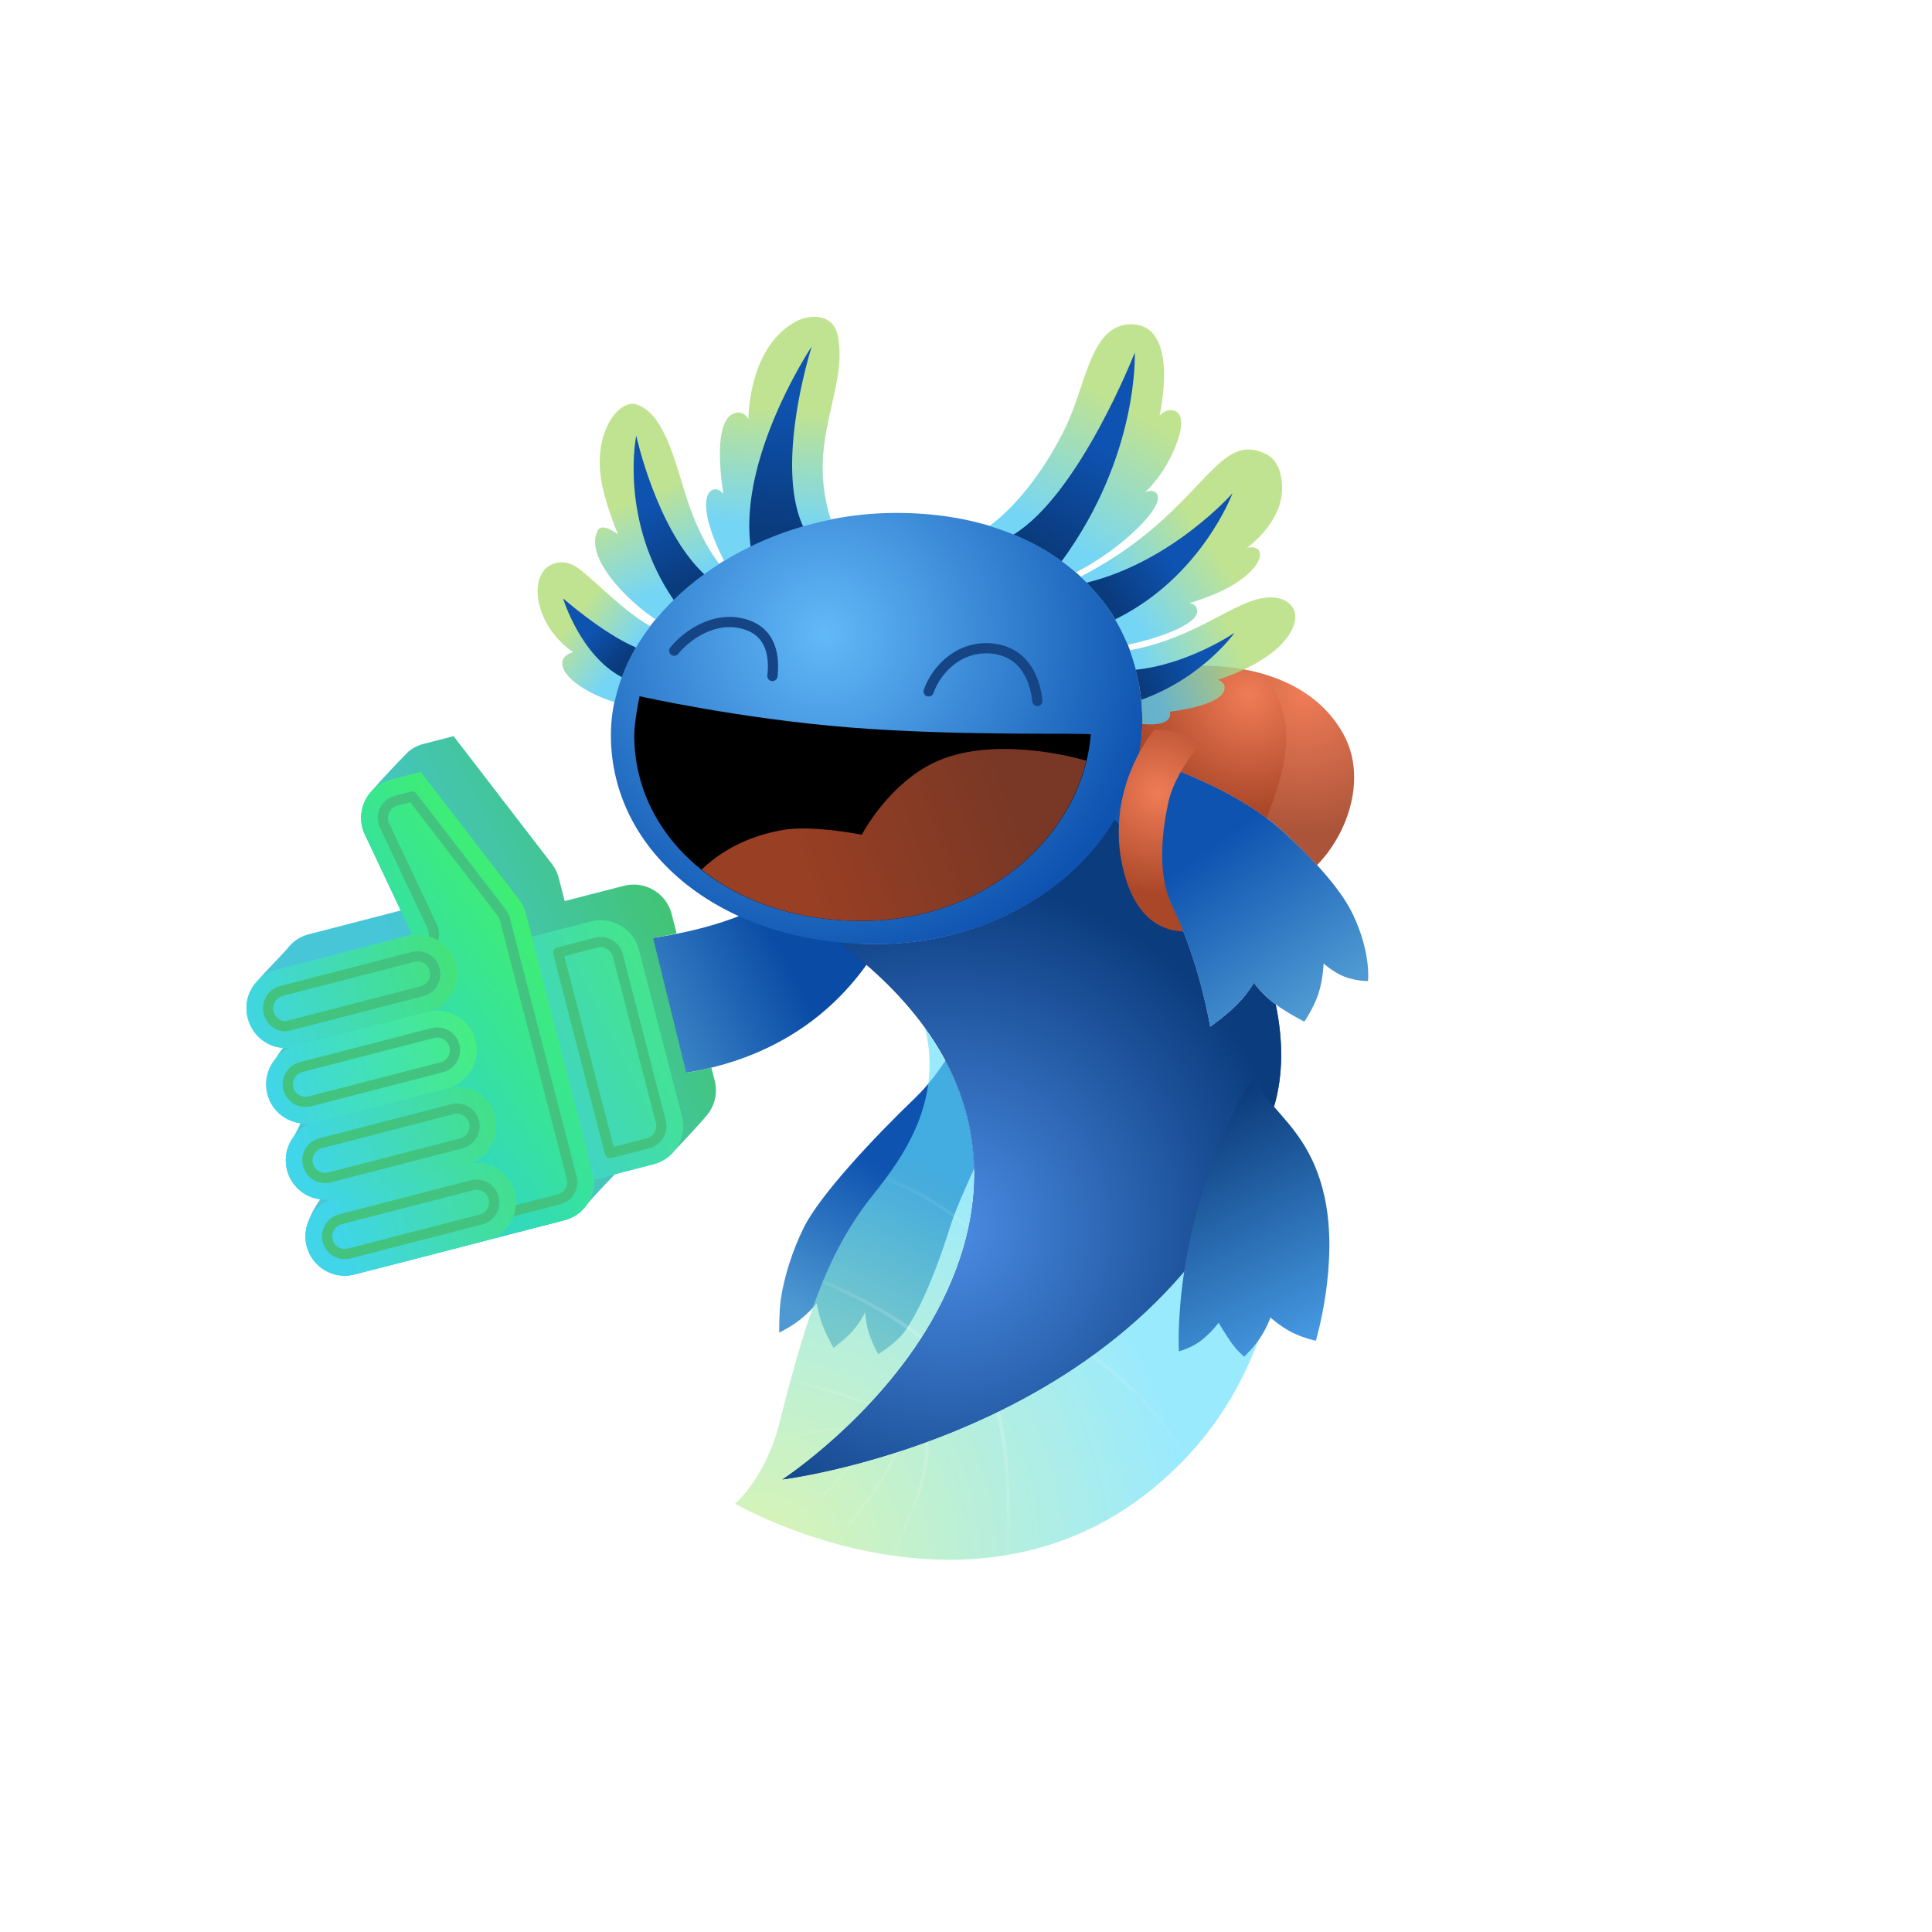<svg stroke-miterlimit="10" style="fill-rule:nonzero;clip-rule:evenodd;stroke-linecap:round;stroke-linejoin:round" viewBox="0 0 1134 1134" xml:space="preserve" xmlns="http://www.w3.org/2000/svg" xmlns:vectornator="http://vectornator.io">
  <defs>
    <linearGradient gradientTransform="rotate(116.898 53.754 509.933) scale(97.36)" gradientUnits="userSpaceOnUse" id="c" x1="0" x2="1" y1="0" y2="0">
      <stop offset="0" stop-color="#0e53b0"/>
      <stop offset="1" stop-color="#4e99d2"/>
    </linearGradient>
    <linearGradient gradientTransform="matrix(-102.28 48.894 49.002 94.795 450.807 541.253)" gradientUnits="userSpaceOnUse" id="i" x1="0" x2="1" y1="0" y2="0">
      <stop offset="0" stop-color="#094ba5"/>
      <stop offset="1" stop-color="#4c97d1"/>
    </linearGradient>
    <linearGradient gradientTransform="scale(-169.925) rotate(64.225 1.356 -5.287)" gradientUnits="userSpaceOnUse" id="k" x1="0" x2="1" y1="0" y2="0">
      <stop offset="0" stop-color="#0e53b0"/>
      <stop offset="1" stop-color="#0a3b7d"/>
    </linearGradient>
    <linearGradient gradientTransform="scale(-152.484) rotate(63.285 1.66 -6.704)" gradientUnits="userSpaceOnUse" id="q" x1="0" x2="1" y1="0" y2="0">
      <stop offset="0" stop-color="#479ce5"/>
      <stop offset="1" stop-color="#0c3c7c"/>
    </linearGradient>
    <linearGradient gradientTransform="scale(110.767) rotate(54.272 -1.261 8.453)" gradientUnits="userSpaceOnUse" id="s" x1="0" x2="1" y1="0" y2="0">
      <stop offset="0" stop-color="#0e53b0"/>
      <stop offset="1" stop-color="#4e99d2"/>
    </linearGradient>
    <linearGradient gradientTransform="rotate(103.623 -8.885 430.343) scale(106.282)" gradientUnits="userSpaceOnUse" id="w" x1="0" x2="1" y1="0" y2="0">
      <stop offset="0" stop-color="#094ba5"/>
      <stop offset="1" stop-color="#4c97d1"/>
    </linearGradient>
    <linearGradient gradientTransform="scale(41.132) rotate(38.096 -8.708 16.265)" gradientUnits="userSpaceOnUse" id="B" x1="0" x2="1" y1="0" y2="0">
      <stop offset="0" stop-color="#b0dc75"/>
      <stop offset=".913" stop-color="#53cbf2"/>
    </linearGradient>
    <linearGradient gradientTransform="rotate(65.886 -37.742 435.084) scale(59.58)" gradientUnits="userSpaceOnUse" id="D" x1="0" x2="1" y1="0" y2="0">
      <stop offset="0" stop-color="#b0dc75"/>
      <stop offset=".913" stop-color="#53cbf2"/>
    </linearGradient>
    <linearGradient gradientTransform="scale(-75.447) rotate(-84.485 -4.803 1.767)" gradientUnits="userSpaceOnUse" id="F" x1="0" x2="1" y1="0" y2="0">
      <stop offset="0" stop-color="#b0dc75"/>
      <stop offset=".913" stop-color="#53cbf2"/>
    </linearGradient>
    <linearGradient gradientTransform="rotate(120.97 262.312 305.488) scale(94.189)" gradientUnits="userSpaceOnUse" id="H" x1="0" x2="1" y1="0" y2="0">
      <stop offset="0" stop-color="#b0dc75"/>
      <stop offset=".913" stop-color="#53cbf2"/>
    </linearGradient>
    <linearGradient gradientTransform="rotate(145.66 304.75 265.477) scale(66.72)" gradientUnits="userSpaceOnUse" id="J" x1="0" x2="1" y1="0" y2="0">
      <stop offset="0" stop-color="#b0dc75"/>
      <stop offset=".913" stop-color="#53cbf2"/>
    </linearGradient>
    <linearGradient gradientTransform="scale(-61.53) rotate(-24.066 -20.23 24.592)" gradientUnits="userSpaceOnUse" id="L" x1="0" x2="1" y1="0" y2="0">
      <stop offset="0" stop-color="#b0dc75"/>
      <stop offset=".913" stop-color="#53cbf2"/>
    </linearGradient>
    <linearGradient gradientTransform="rotate(41.795 -315.529 638.945) scale(24.144)" gradientUnits="userSpaceOnUse" id="N" x1="0" x2="1" y1="0" y2="0">
      <stop offset="0" stop-color="#0e53b0"/>
      <stop offset="1" stop-color="#0a3b7d"/>
    </linearGradient>
    <linearGradient gradientTransform="scale(50.375) rotate(63.99 -.96 8.967)" gradientUnits="userSpaceOnUse" id="P" x1="0" x2="1" y1="0" y2="0">
      <stop offset="0" stop-color="#0e53b0"/>
      <stop offset="1" stop-color="#0a3b7d"/>
    </linearGradient>
    <linearGradient gradientTransform="rotate(96.199 125.041 325.905) scale(73.246)" gradientUnits="userSpaceOnUse" id="R" x1="0" x2="1" y1="0" y2="0">
      <stop offset="0" stop-color="#0e53b0"/>
      <stop offset="1" stop-color="#0a3b7d"/>
    </linearGradient>
    <linearGradient gradientTransform="rotate(-58.255 593.671 -389.517) scale(66.956)" gradientUnits="userSpaceOnUse" id="T" x1="0" x2="1" y1="0" y2="0">
      <stop offset="0" stop-color="#0a3b7d"/>
      <stop offset="1" stop-color="#0e53b1"/>
    </linearGradient>
    <linearGradient gradientTransform="rotate(-33.845 903.23 -894.897) scale(41.923)" gradientUnits="userSpaceOnUse" id="V" x1="0" x2="1" y1="0" y2="0">
      <stop offset="0" stop-color="#0a3b7d"/>
      <stop offset="1" stop-color="#0e53b1"/>
    </linearGradient>
    <linearGradient gradientTransform="scale(-36.149) rotate(-21.631 -37.823 45.572)" gradientUnits="userSpaceOnUse" id="X" x1="0" x2="1" y1="0" y2="0">
      <stop offset="0" stop-color="#0e53b0"/>
      <stop offset="1" stop-color="#0a3b7d"/>
    </linearGradient>
    <linearGradient gradientTransform="scale(-53.399) rotate(-15.151 -36.905 31.416)" gradientUnits="userSpaceOnUse" id="Z" x1="0" x2="1" y1="0" y2="0">
      <stop offset="0" stop-color="#793825"/>
      <stop offset="1" stop-color="#993f24"/>
    </linearGradient>
    <linearGradient gradientTransform="rotate(-28.624 1219.743 -263.327) scale(350.875)" gradientUnits="userSpaceOnUse" id="aa" x1="0" x2="1" y1="0" y2="0">
      <stop offset="0" stop-color="#00ff0d"/>
      <stop offset="1" stop-color="#fff" stop-opacity="0"/>
    </linearGradient>
    <linearGradient gradientTransform="scale(-129.43) rotate(-19.023 -13.239 11.853)" gradientUnits="userSpaceOnUse" id="ab" x1="0" x2="1" y1="0" y2="0">
      <stop offset="0" stop-color="#793825"/>
      <stop offset="1" stop-color="#993f24"/>
    </linearGradient>
    <linearGradient gradientTransform="matrix(239.857 -105.503 116.974 235.327 266.569 625.226)" gradientUnits="userSpaceOnUse" id="ac" x1="0" x2="1" y1="0" y2="0">
      <stop offset="0" stop-color="#46c6d7"/>
      <stop offset="1" stop-color="#3ec330"/>
    </linearGradient>
    <linearGradient gradientTransform="matrix(210.47 -123.463 131.409 205.869 194.636 653.025)" gradientUnits="userSpaceOnUse" id="ae" x1="0" x2="1" y1="0" y2="0">
      <stop offset="0" stop-color="#2bcee3"/>
      <stop offset="1" stop-color="#49ff36"/>
    </linearGradient>
    <linearGradient gradientTransform="matrix(239.857 -105.503 116.974 235.327 266.569 625.226)" gradientUnits="userSpaceOnUse" id="af" x1="0" x2="1" y1="0" y2="0">
      <stop offset="0" stop-color="#43e8fe"/>
      <stop offset="1" stop-color="#49ff36"/>
    </linearGradient>
    <linearGradient gradientTransform="matrix(210.47 -123.463 131.409 205.869 194.636 653.025)" gradientUnits="userSpaceOnUse" id="ag" x1="0" x2="1" y1="0" y2="0">
      <stop offset="0" stop-color="#2bcee3"/>
      <stop offset="1" stop-color="#49ff36"/>
    </linearGradient>
    <linearGradient gradientTransform="matrix(239.857 -105.503 116.974 235.327 266.569 625.226)" gradientUnits="userSpaceOnUse" id="ah" x1="0" x2="1" y1="0" y2="0">
      <stop offset="0" stop-color="#3fccdf"/>
      <stop offset="1" stop-color="#49ff36"/>
    </linearGradient>
    <linearGradient gradientTransform="matrix(207.252 -54.817 62.628 205.233 145.414 597.5)" gradientUnits="userSpaceOnUse" id="ai" x1="0" x2="1" y1="0" y2="0">
      <stop offset="0" stop-color="#43e8fe"/>
      <stop offset="1" stop-color="#49ff36"/>
    </linearGradient>
    <linearGradient gradientTransform="matrix(207.252 -54.817 62.628 205.233 147.826 606.833)" gradientUnits="userSpaceOnUse" id="aj" x1="0" x2="1" y1="0" y2="0">
      <stop offset="0" stop-color="#43e8fe"/>
      <stop offset="1" stop-color="#49ff36"/>
    </linearGradient>
    <linearGradient gradientTransform="matrix(207.252 -54.817 62.628 205.233 150.238 616.167)" gradientUnits="userSpaceOnUse" id="ak" x1="0" x2="1" y1="0" y2="0">
      <stop offset="0" stop-color="#43e8fe"/>
      <stop offset="1" stop-color="#49ff36"/>
    </linearGradient>
    <linearGradient gradientTransform="matrix(207.252 -54.817 62.628 205.233 152.65 625.501)" gradientUnits="userSpaceOnUse" id="al" x1="0" x2="1" y1="0" y2="0">
      <stop offset="0" stop-color="#43e8fe"/>
      <stop offset="1" stop-color="#49ff36"/>
    </linearGradient>
    <linearGradient gradientTransform="matrix(207.252 -54.817 62.628 205.233 139.041 599.463)" gradientUnits="userSpaceOnUse" id="am" x1="0" x2="1" y1="0" y2="0">
      <stop offset="0" stop-color="#40d5e9"/>
      <stop offset="1" stop-color="#45ea34"/>
    </linearGradient>
    <linearGradient gradientTransform="matrix(207.252 -54.817 62.628 205.233 147.826 606.833)" gradientUnits="userSpaceOnUse" id="an" x1="0" x2="1" y1="0" y2="0">
      <stop offset="0" stop-color="#40d5e9"/>
      <stop offset="1" stop-color="#49ff36"/>
    </linearGradient>
    <linearGradient gradientTransform="matrix(207.252 -54.817 62.628 205.233 156.611 614.203)" gradientUnits="userSpaceOnUse" id="ao" x1="0" x2="1" y1="0" y2="0">
      <stop offset="0" stop-color="#40d5e9"/>
      <stop offset="1" stop-color="#45ea34"/>
    </linearGradient>
    <linearGradient gradientTransform="matrix(207.252 -54.817 62.628 205.233 165.397 621.573)" gradientUnits="userSpaceOnUse" id="ap" x1="0" x2="1" y1="0" y2="0">
      <stop offset="0" stop-color="#40d5e9"/>
      <stop offset="1" stop-color="#45ea34"/>
    </linearGradient>
    <linearGradient gradientTransform="matrix(207.252 -54.817 62.628 205.233 145.414 597.5)" gradientUnits="userSpaceOnUse" id="ar" x1="0" x2="1" y1="0" y2="0">
      <stop offset="0" stop-color="#43e8fe"/>
      <stop offset="1" stop-color="#49ff36"/>
    </linearGradient>
    <linearGradient gradientTransform="matrix(207.252 -54.817 62.628 205.233 147.826 606.833)" gradientUnits="userSpaceOnUse" id="as" x1="0" x2="1" y1="0" y2="0">
      <stop offset="0" stop-color="#43e8fe"/>
      <stop offset="1" stop-color="#49ff36"/>
    </linearGradient>
    <linearGradient gradientTransform="matrix(207.252 -54.817 62.628 205.233 150.238 616.167)" gradientUnits="userSpaceOnUse" id="at" x1="0" x2="1" y1="0" y2="0">
      <stop offset="0" stop-color="#43e8fe"/>
      <stop offset="1" stop-color="#49ff36"/>
    </linearGradient>
    <linearGradient gradientTransform="matrix(207.252 -54.817 62.628 205.233 152.65 625.501)" gradientUnits="userSpaceOnUse" id="au" x1="0" x2="1" y1="0" y2="0">
      <stop offset="0" stop-color="#43e8fe"/>
      <stop offset="1" stop-color="#49ff36"/>
    </linearGradient>
    <filter color-interpolation-filters="sRGB" filterUnits="userSpaceOnUse" height="1203.52" id="b" width="1203.52" x="-32.49" y="-32.799">
      <feDropShadow dx="2.27" dy="1.961" flood-color="#0a1e3b" flood-opacity=".397" in="SourceGraphic" result="Shadow" stdDeviation="13.904"/>
    </filter>
    <filter color-interpolation-filters="sRGB" filterUnits="userSpaceOnUse" height="241.739" id="d" width="183.961" x="424.863" y="589.781">
      <feDropShadow dx="2.27" dy="1.961" flood-color="#0a1e3b" flood-opacity=".397" in="SourceGraphic" result="Shadow" stdDeviation="13.904"/>
    </filter>
    <filter color-interpolation-filters="sRGB" filterUnits="userSpaceOnUse" height="381.327" id="f" width="390.742" x="399.022" y="570.906">
      <feDropShadow dx="2.27" dy="1.961" flood-color="#0a1e3b" flood-opacity=".397" in="SourceGraphic" result="Shadow" stdDeviation="13.904"/>
    </filter>
    <filter color-interpolation-filters="sRGB" filterUnits="userSpaceOnUse" height="291.989" id="h" width="334.802" x="399.022" y="657.812">
      <feDropShadow dx="2.27" dy="1.961" flood-color="#0a1e3b" flood-opacity=".397" in="SourceGraphic" result="Shadow" stdDeviation="13.904"/>
    </filter>
    <filter color-interpolation-filters="sRGB" filterUnits="userSpaceOnUse" height="179.974" id="j" width="245.336" x="304.713" y="488.835">
      <feDropShadow dx="2.27" dy="1.961" flood-color="#0a1e3b" flood-opacity=".397" in="SourceGraphic" result="Shadow" stdDeviation="13.904"/>
    </filter>
    <filter color-interpolation-filters="sRGB" filterUnits="userSpaceOnUse" height="457.427" id="l" width="362.221" x="426.804" y="447.656">
      <feDropShadow dx="2.27" dy="1.961" flood-color="#0a1e3b" flood-opacity=".397" in="SourceGraphic" result="Shadow" stdDeviation="13.904"/>
    </filter>
    <filter color-interpolation-filters="sRGB" filterUnits="userSpaceOnUse" height="457.427" id="n" width="362.221" x="426.804" y="447.656">
      <feDropShadow dx="2.27" dy="1.961" flood-color="#0a1e3b" flood-opacity=".397" in="SourceGraphic" result="Shadow" stdDeviation="13.904"/>
    </filter>
    <filter color-interpolation-filters="sRGB" filterUnits="userSpaceOnUse" height="322.667" id="p" width="381.456" x="326.077" y="268.262">
      <feDropShadow dx="2.27" dy="1.961" flood-color="#0a1e3b" flood-opacity=".397" in="SourceGraphic" result="Shadow" stdDeviation="13.904"/>
    </filter>
    <filter color-interpolation-filters="sRGB" filterUnits="userSpaceOnUse" height="233.052" id="r" width="157.987" x="659.317" y="600">
      <feDropShadow dx="2.27" dy="1.961" flood-color="#0a1e3b" flood-opacity=".397" in="SourceGraphic" result="Shadow" stdDeviation="13.904"/>
    </filter>
    <filter color-interpolation-filters="sRGB" filterUnits="userSpaceOnUse" height="228.302" id="t" width="218.26" x="621.866" y="411.156">
      <feDropShadow dx="2.27" dy="1.961" flood-color="#0a1e3b" flood-opacity=".397" in="SourceGraphic" result="Shadow" stdDeviation="13.904"/>
    </filter>
    <filter color-interpolation-filters="sRGB" filterUnits="userSpaceOnUse" height="186.557" id="v" width="197.274" x="634.585" y="358.025">
      <feDropShadow dx="2.27" dy="1.961" flood-color="#0a1e3b" flood-opacity=".397" in="SourceGraphic" result="Shadow" stdDeviation="13.904"/>
    </filter>
    <filter color-interpolation-filters="sRGB" filterUnits="userSpaceOnUse" height="205.521" id="x" width="170.038" x="307.38" y="481.25">
      <feDropShadow dx="2.27" dy="1.961" flood-color="#0a1e3b" flood-opacity=".397" in="SourceGraphic" result="Shadow" stdDeviation="13.904"/>
    </filter>
    <filter color-interpolation-filters="sRGB" filterUnits="userSpaceOnUse" height="187.934" id="A" width="117.994" x="624.174" y="395.461">
      <feDropShadow dx="2.27" dy="1.961" flood-color="#0a1e3b" flood-opacity=".397" in="SourceGraphic" result="Shadow" stdDeviation="13.904"/>
    </filter>
    <filter color-interpolation-filters="sRGB" filterUnits="userSpaceOnUse" height="151.665" id="C" width="135.711" x="280.781" y="295.3">
      <feDropShadow dx="0" dy="0" flood-color="#b4d492" flood-opacity=".599" in="SourceGraphic" result="Shadow" stdDeviation="13.904"/>
    </filter>
    <filter color-interpolation-filters="sRGB" filterUnits="userSpaceOnUse" height="196.142" id="E" width="142.391" x="314.507" y="202.261">
      <feDropShadow dx="0" dy="0" flood-color="#b4d492" flood-opacity=".599" in="SourceGraphic" result="Shadow" stdDeviation="13.904"/>
    </filter>
    <filter color-interpolation-filters="sRGB" filterUnits="userSpaceOnUse" height="212.817" id="G" width="147.885" x="379.663" y="151.211">
      <feDropShadow dx="0" dy="0" flood-color="#b4d492" flood-opacity=".599" in="SourceGraphic" result="Shadow" stdDeviation="13.904"/>
    </filter>
    <filter color-interpolation-filters="sRGB" filterUnits="userSpaceOnUse" height="215.093" id="I" width="182.101" x="545.971" y="155.591">
      <feDropShadow dx="0" dy="0" flood-color="#b4d492" flood-opacity=".599" in="SourceGraphic" result="Shadow" stdDeviation="13.904"/>
    </filter>
    <filter color-interpolation-filters="sRGB" filterUnits="userSpaceOnUse" height="184.083" id="K" width="187.854" x="599.44" y="229.07">
      <feDropShadow dx="0" dy="0" flood-color="#b4d492" flood-opacity=".599" in="SourceGraphic" result="Shadow" stdDeviation="13.904"/>
    </filter>
    <filter color-interpolation-filters="sRGB" filterUnits="userSpaceOnUse" height="144.096" id="M" width="166.721" x="628.315" y="315.866">
      <feDropShadow dx="0" dy="0" flood-color="#b4d492" flood-opacity=".599" in="SourceGraphic" result="Shadow" stdDeviation="13.904"/>
    </filter>
    <filter color-interpolation-filters="sRGB" filterUnits="userSpaceOnUse" height="115.739" id="O" width="112.271" x="295.752" y="316.507">
      <feDropShadow dx="0" dy="0" flood-color="#b4d492" flood-opacity=".599" in="SourceGraphic" result="Shadow" stdDeviation="13.904"/>
    </filter>
    <filter color-interpolation-filters="sRGB" filterUnits="userSpaceOnUse" height="165.989" id="Q" width="110.97" x="337.146" y="220.913">
      <feDropShadow dx="0" dy="0" flood-color="#b4d492" flood-opacity=".599" in="SourceGraphic" result="Shadow" stdDeviation="13.904"/>
    </filter>
    <filter color-interpolation-filters="sRGB" filterUnits="userSpaceOnUse" height="186.989" id="S" width="106.202" x="405.04" y="168.57">
      <feDropShadow dx="0" dy="0" flood-color="#b4d492" flood-opacity=".599" in="SourceGraphic" result="Shadow" stdDeviation="13.904"/>
    </filter>
    <filter color-interpolation-filters="sRGB" filterUnits="userSpaceOnUse" height="191.989" id="U" width="140.704" x="560.158" y="172.163">
      <feDropShadow dx="0" dy="0" flood-color="#b4d492" flood-opacity=".599" in="SourceGraphic" result="Shadow" stdDeviation="13.904"/>
    </filter>
    <filter color-interpolation-filters="sRGB" filterUnits="userSpaceOnUse" height="143.583" id="W" width="155.177" x="603.033" y="254.726">
      <feDropShadow dx="0" dy="0" flood-color="#b4d492" flood-opacity=".599" in="SourceGraphic" result="Shadow" stdDeviation="13.904"/>
    </filter>
    <filter color-interpolation-filters="sRGB" filterUnits="userSpaceOnUse" height="108.864" id="Y" width="127.552" x="631.877" y="336.632">
      <feDropShadow dx="0" dy="0" flood-color="#b4d492" flood-opacity=".599" in="SourceGraphic" result="Shadow" stdDeviation="13.904"/>
    </filter>
    <filter color-interpolation-filters="sRGB" filterUnits="userSpaceOnUse" height="386.228" id="ad" width="345.063" x="112.187" y="399.281">
      <feDropShadow dx="2.27" dy="1.961" flood-color="#0a1e3b" flood-opacity=".397" in="SourceGraphic" result="Shadow" stdDeviation="13.904"/>
    </filter>
    <filter color-interpolation-filters="sRGB" filterUnits="userSpaceOnUse" height="299.743" id="aq" width="185.11" x="169.876" y="448.039">
      <feDropShadow dx="0" dy="0" flood-color="#fff" flood-opacity="1" in="SourceGraphic" result="Shadow" stdDeviation="6.437"/>
    </filter>
    <filter color-interpolation-filters="sRGB" filterUnits="userSpaceOnUse" height="78.932" id="av" width="136.303" x="172.906" y="676.251">
      <feDropShadow dx="0" dy="0" flood-color="#fff" flood-opacity="1" in="SourceGraphic" result="Shadow" stdDeviation="6.437"/>
    </filter>
    <filter color-interpolation-filters="sRGB" filterUnits="userSpaceOnUse" height="78.932" id="aw" width="136.304" x="161.365" y="631.593">
      <feDropShadow dx="0" dy="0" flood-color="#fff" flood-opacity="1" in="SourceGraphic" result="Shadow" stdDeviation="6.437"/>
    </filter>
    <filter color-interpolation-filters="sRGB" filterUnits="userSpaceOnUse" height="78.932" id="ax" width="136.304" x="149.824" y="586.936">
      <feDropShadow dx="0" dy="0" flood-color="#fff" flood-opacity="1" in="SourceGraphic" result="Shadow" stdDeviation="6.437"/>
    </filter>
    <filter color-interpolation-filters="sRGB" filterUnits="userSpaceOnUse" height="79.175" id="ay" width="136.304" x="138.283" y="542.249">
      <feDropShadow dx="0" dy="0" flood-color="#fff" flood-opacity="1" in="SourceGraphic" result="Shadow" stdDeviation="6.437"/>
    </filter>
    <filter color-interpolation-filters="sRGB" filterUnits="userSpaceOnUse" height="162.714" id="az" width="99.442" x="307.856" y="533.87">
      <feDropShadow dx="0" dy="0" flood-color="#fff" flood-opacity="1" in="SourceGraphic" result="Shadow" stdDeviation="6.437"/>
    </filter>
    <radialGradient cx="0" cy="0" gradientTransform="rotate(-35.699 1635.06 -240.425) scale(253.01)" gradientUnits="userSpaceOnUse" id="e" r="1">
      <stop offset="0" stop-color="#c3ee89"/>
      <stop offset="1" stop-color="#60defe"/>
    </radialGradient>
    <radialGradient cx="0" cy="0" gradientTransform="rotate(145.27 159.332 489.742) scale(139.145)" gradientUnits="userSpaceOnUse" id="g" r="1">
      <stop offset="0" stop-color="#fff"/>
      <stop offset="1" stop-color="#fff" stop-opacity="0"/>
    </radialGradient>
    <radialGradient cx="0" cy="0" gradientTransform="scale(205.041) rotate(3.506 -56.058 45.953)" gradientUnits="userSpaceOnUse" id="m" r="1">
      <stop offset="0" stop-color="#4c8de5"/>
      <stop offset="1" stop-color="#0b3c7e"/>
    </radialGradient>
    <radialGradient cx="0" cy="0" gradientTransform="rotate(45.17 -206.061 767.908) scale(197.053)" gradientUnits="userSpaceOnUse" id="o" r="1">
      <stop offset="0" stop-color="#62b9f8"/>
      <stop offset="1" stop-color="#0e53b0"/>
    </radialGradient>
    <radialGradient cx="0" cy="0" gradientTransform="rotate(78.571 134.594 670.942) scale(83.649)" gradientUnits="userSpaceOnUse" id="u" r="1">
      <stop offset="0" stop-color="#f07c57"/>
      <stop offset="1" stop-color="#ab5439"/>
    </radialGradient>
    <radialGradient cx="0" cy="0" gradientTransform="scale(68.495) rotate(80.676 1.844 9.28)" gradientUnits="userSpaceOnUse" id="y" r="1">
      <stop offset="0" stop-color="#f07c57"/>
      <stop offset="1" stop-color="#aa4728"/>
    </radialGradient>
    <radialGradient cx="0" cy="0" gradientTransform="scale(59.469) rotate(39.23 -5.269 19.952)" gradientUnits="userSpaceOnUse" id="z" r="1">
      <stop offset="0" stop-color="#f07c57"/>
      <stop offset="1" stop-color="#aa4728"/>
    </radialGradient>
  </defs>
  <clipPath id="a">
    <path d="M0 0h1134v1134H0z"/>
  </clipPath>
  <path d="M554.887 622.58c-4.302 6.55-10.413 14.819-18.125 22.219-23.24 22.3-55.543 56.6-65.062 75.906-6.828 13.848-11.588 29.417-13.438 42.094-1.01 6.924-.906 19.375-.906 19.375s6.432-3.068 11.938-7.344 10.094-9.75 10.093-9.75c0 0 .858 5.954 3.313 12.469 2.455 6.514 6.5 13.562 6.5 13.562s6.623-4.672 11.281-9.906c4.658-5.234 7.375-11.031 7.375-11.031s.157 5.913 2.063 12.062c1.906 6.15 5.562 12.563 5.562 12.563s7.326-4.243 13.063-10.313c5.736-6.07 17.175-26.067 29.093-64.25 3.158-10.114 8.854-22.579 14.157-34.344-.459-20.676-5.553-41.99-16.907-63.312Z" fill="url(#c)" filter="url(#d)" vectornator:shadowAngle=".713" vectornator:shadowColor="#0a1e3b" vectornator:shadowOffset="3" vectornator:shadowOpacity=".397" vectornator:shadowRadius="27.808" vectornator:layerName="Bein R"/>
  <path d="M543.012 603.705c12.657 50.992-24.073 88.284-35.937 104.625-21.463 29.562-33.81 63.83-49.5 126.687-7.988 32.004-26.063 47.594-26.063 47.594s155.777 90.623 266.469-28.937c50.229-54.253 64.998-135.547 48-198.782-60.004 185.652-286.687 213.469-286.687 213.469s54.595-35.676 87.468-92.656c27.814-48.21 39.936-111.077-3.75-172Z" fill="url(#e)" filter="url(#f)" vectornator:shadowAngle=".713" vectornator:shadowColor="#0a1e3b" vectornator:shadowOffset="3" vectornator:shadowOpacity=".397" vectornator:shadowRadius="27.808" opacity=".8" vectornator:layerName="Flosse 2"/>
  <path d="M520.637 690.611c-.507.692-.968 1.396-1.468 2.063 7.829 3.303 19.923 8.585 30.562 15.093 9.848 6.025 15.124 10.698 18.406 13.907.14-.635.275-1.27.407-1.907-8.261-7.529-23.692-18.767-47.907-29.156Zm-37.25 60.75c-.258.619-.493 1.248-.75 1.875 6.727 2.859 18.114 7.861 30.5 14.875 13.484 7.636 22.975 14.736 27.219 18 .364-.559.703-1.154 1.063-1.719-15.49-12.805-41.088-26.196-58.032-33.031Zm158.469 43.656c-.592.431-1.187.856-1.781 1.282 8.043 5.866 21.932 16.717 33.406 29.781 9.435 10.742 16.595 22.31 21.344 30.781.651-.674 1.321-1.28 1.969-1.969-8.711-14.983-24.79-38.005-54.938-59.875Zm-177.5 14.844c-.136.498-.27 1.03-.406 1.531 3.715.725 9.245 1.895 17.687 4.282 11.48 3.246 24.365 7.609 28.063 8.875.31-.329.627-.668.937-1-13.851-5.246-27.899-9.755-46.281-13.688Zm122.25 18.094c-.661.325-1.339.68-2 1 1.344 5.432 4.361 18.45 5.625 37.156 1.369 20.259.178 40.965-.187 46.719.842-.137 1.688-.288 2.531-.438.992-34.183-.513-63.576-5.969-84.437Zm-90.937 9.844c-14.37.501-27.07 3.853-41.688 8.875-.245.669-.529 1.225-.781 1.875 6.479-2.407 14.718-5.253 22.594-7.063 9.292-2.135 15.325-2.273 19.187-2.187.515-.481 1.043-1.009 1.563-1.5-.286.007-.591-.01-.875 0Zm49.218 8c-.667.245-1.337.509-2 .75.257 4.495.121 15.132-4.875 30.312-5.033 15.296-13.386 30.634-16.281 35.844.818.125 1.614.258 2.438.375 7.081-13.736 22.872-44.658 20.718-67.281Zm-17.75 6.187c-.7.227-1.369.436-2.062.656-1.016 2.283-5.192 11.449-14.438 24.438-8.335 11.711-18.24 23.094-22.75 28.219.748.213 1.586.384 2.344.593 18.533-20.763 30.977-40.378 36.906-53.906Zm-26.812 7.875c-.792.205-1.695.46-2.469.656-2.156 2.617-8.622 10.323-17.875 18.782-8.286 7.575-16.12 13.351-20.312 16.375.58.23 1.248.487 1.843.718 10.371-7.737 22.072-16.269 38.813-36.531Zm-38.594 8.125c-.422.057-2.437.375-2.437.375s.421-.302.437-.312c-4.043 2.158-21.988 11.765-25.5 13.281-1.508.651-1.368.55-2.406.969a31.38 31.38 0 0 0-.313.312s1.363.696 1.625.844c10.719-4.914 26.669-14.323 28.594-15.469Z" fill="url(#g)" filter="url(#h)" vectornator:shadowAngle=".713" vectornator:shadowColor="#0a1e3b" vectornator:shadowOffset="3" vectornator:shadowOpacity=".397" vectornator:shadowRadius="27.808" opacity=".5" vectornator:layerName="Flosse 1"/>
  <path d="M513.019 559.82c-56.318 86.987-160.489 71.137-160.489 71.137s2.393-6.849 6.613-13.327c4.22-6.477 10.246-12.581 10.247-12.581 0 0-6.637-1.604-15.208-5.488-6.717-3.043-12.337-7.805-12.337-7.805s5.465-4.738 10.963-8.422c5.499-3.684 11.032-6.313 11.032-6.313s-7.488-3.541-13.093-8.398c-7.448-6.454-13.544-14.684-13.544-14.684s81.433 1.473 126.124-32.305c10.646 14.541 35.74 28.911 49.692 38.186Z" fill="url(#i)" filter="url(#j)" vectornator:shadowAngle=".713" vectornator:shadowColor="#0a1e3b" vectornator:shadowOffset="3" vectornator:shadowOpacity=".397" vectornator:shadowRadius="27.808" vectornator:layerName="Arm R kopieren"/>
  <g vectornator:layerName="Körper">
    <path d="M654.262 480.455c-25.201 42.951-77.715 73.75-140.593 73.75-7.381 0-14.543-.475-21.594-1.188 100.662 74.988 90.34 160.89 54.687 222.688-32.873 56.98-87.468 92.656-87.468 92.656s230.711-28.197 288.312-218.187c5.744-18.946 5.538-39.676 1.188-60.625-.443-.323-.952-.612-1.375-.938-7.381-5.676-11.407-11.687-11.407-11.687s-3.653 6.487-10.093 12.937c-6.441 6.451-15.657 12.875-15.657 12.875.001 0-6.23-39.619-24.25-75.25-10.024-19.821-22.798-36.377-31.75-47.031Z" fill="url(#k)" filter="url(#l)" vectornator:shadowAngle=".713" vectornator:shadowColor="#0a1e3b" vectornator:shadowOffset="3" vectornator:shadowOpacity=".397" vectornator:shadowRadius="27.808"/>
    <path d="M654.262 480.455c-25.201 42.951-77.715 73.75-140.593 73.75-7.381 0-14.543-.475-21.594-1.188 100.662 74.988 90.34 160.89 54.687 222.688-32.873 56.98-87.468 92.656-87.468 92.656s230.711-28.197 288.312-218.187c5.744-18.946 5.538-39.676 1.188-60.625-.443-.323-.952-.612-1.375-.938-7.381-5.676-11.407-11.687-11.407-11.687s-3.653 6.487-10.093 12.937c-6.441 6.451-15.657 12.875-15.657 12.875.001 0-6.23-39.619-24.25-75.25-10.024-19.821-22.798-36.377-31.75-47.031Z" fill="url(#m)" filter="url(#n)" vectornator:shadowAngle=".713" vectornator:shadowColor="#0a1e3b" vectornator:shadowOffset="3" vectornator:shadowOpacity=".397" vectornator:shadowRadius="27.808"/>
  </g>
  <path d="M358.567 431.473c0-70.086 79.154-130.412 167.594-130.412 88.441 0 144.342 52.21 144.342 122.296 0 70.086-68.405 130.851-156.846 130.851-88.44 0-155.09-52.649-155.09-122.735Z" fill="url(#o)" filter="url(#p)" vectornator:shadowAngle=".713" vectornator:shadowColor="#0a1e3b" vectornator:shadowOffset="3" vectornator:shadowOpacity=".397" vectornator:shadowRadius="27.808" vectornator:layerName="Kopf"/>
  <path d="m735.825 632.799-.875 1.156c-11.188 15.923-21.996 42.572-29.875 68.25-4.979 16.226-7.996 30.969-9.969 43.906-4.319 28.33-3.156 47.063-3.156 47.063s7.592-1.937 13.531-6.688c5.94-4.75 9.782-10.062 9.781-10.062 0 0 3.265 5.507 7.032 11.031 3.767 5.524 8 8.875 8 8.875s5.744-5.471 9.562-11.344c3.819-5.873 5.844-11.656 5.844-11.656s5.723 5.182 12.375 8.594c6.652 3.411 14.25 5.062 14.25 5.062s13.705-45.258 5.125-84.531c-5.946-27.218-19.032-40.648-29.688-52.906-4.719-5.43-9.072-10.768-11.937-16.75Z" fill="url(#q)" filter="url(#r)" vectornator:shadowAngle=".713" vectornator:shadowColor="#0a1e3b" vectornator:shadowOffset="3" vectornator:shadowOpacity=".397" vectornator:shadowRadius="27.808" vectornator:layerName="Bein L"/>
  <path d="M668.325 443.955c-2.496 12.841-7.23 25.143-13.969 36.594 8.948 10.657 21.661 27.172 31.656 46.937 18.02 35.631 24.251 75.25 24.25 75.25 0 0 9.216-6.424 15.657-12.875 6.44-6.45 10.093-12.937 10.093-12.937s4.026 6.011 11.407 11.687c.423.326.932.616 1.375.938 7.276 5.298 16.75 10.093 16.75 10.093s5.416-7.662 8.25-16.187c2.834-8.525 3.094-17.938 3.093-17.938 0 0 5.638 5.134 12.157 7.719s13.906 2.625 13.906 2.625 2.02-16.486-8.969-39.406c-7.502-15.648-25.541-34.626-41.531-49-24.899-22.384-62.661-36.504-84.125-43.5Z" fill="url(#s)" filter="url(#t)" vectornator:shadowAngle=".713" vectornator:shadowColor="#0a1e3b" vectornator:shadowOffset="3" vectornator:shadowOpacity=".397" vectornator:shadowRadius="27.808" vectornator:layerName="Arm L"/>
  <path d="M703.669 390.83c-11.51.094-23.781 1.458-36.594 4 2.173 9.106 3.438 18.611 3.437 28.531 0 6.989-.874 13.841-2.187 20.594 21.464 6.996 59.226 21.116 84.125 43.5 6.836 6.145 13.93 13.198 20.531 20.406 18.658-19.006 29.387-51.803 15.594-76.875-14.63-26.594-45.392-40.479-84.906-40.156Z" fill="url(#u)" filter="url(#v)" vectornator:shadowAngle=".713" vectornator:shadowColor="#0a1e3b" vectornator:shadowOffset="3" vectornator:shadowOpacity=".397" vectornator:shadowRadius="27.808" vectornator:layerName="Rucksack 3"/>
  <path d="M703.669 390.83c-11.51.094-23.781 1.458-36.594 4 2.173 9.106 3.437 18.611 3.437 28.531 0 6.989-.874 13.841-2.187 20.594 19.039 6.205 50.854 18.07 75.187 36.281 9.604-26.244 20.96-56.124-2.031-84.5-11.353-3.291-24.008-5.019-37.812-4.906Z" fill="url(#y)" vectornator:layerName="Rucksack 2"/>
  <path d="M677.669 428.267s-15.752 18.023-20 46.094c-.447 2.951-.715 6.024-.875 9.188-.324 6.387-.077 13.138 1.156 20.281 6.574 38.093 27.094 42.745 36.5 42.844-1.818-4.637-3.836-9.268-6.031-13.938-.529-1.074-1.037-2.113-1.532-3.344-4.598-11.44-7.356-29.726-1.156-58.25 1.426-6.557 4.288-12.778 7.344-18.156 5.641-9.926 12.063-16.875 12.062-16.875.001 0-6.414-4.128-13.281-6.094-6.866-1.965-14.187-1.75-14.187-1.75Z" fill="url(#z)" filter="url(#A)" vectornator:shadowAngle=".713" vectornator:shadowColor="#0a1e3b" vectornator:shadowOffset="3" vectornator:shadowOpacity=".397" vectornator:shadowRadius="27.808" vectornator:layerName="Rucksack 1"/>
  <g opacity=".8" vectornator:layerName="Fühler 2">
    <path d="M330.262 330.08c-5.406-.286-9.7 2.57-11.656 5.562-5.634 8.622-2.612 21.263 1.938 29.657 6.21 11.458 15.875 17.5 15.875 17.5s-6.074 1.281-6.375 6.093c-.508 8.102 13.467 17.821 30.75 23.313 3.317-15.898 10.538-30.968 20.937-44.625-15.732-9.121-28.425-22.831-40.812-32.938-3.789-3.091-7.413-4.39-10.657-4.562Z" fill="url(#B)" filter="url(#C)" vectornator:shadowAngle="1.571" vectornator:shadowColor="#b4d492" vectornator:shadowOffset="0" vectornator:shadowOpacity=".599" vectornator:shadowRadius="27.808"/>
    <path d="M369.794 237.142c-8.576 1.441-18.79 15.854-17.719 37.375.832 16.719 10.687 39.094 10.687 39.094s-9.061-6.906-11.625-2.625c-8.868 14.812 15.7 40.738 33.75 52.656 10.14-12.329 22.707-23.437 37.25-32.687-6.601-8.412-14.251-22.525-20.125-41.906-6.968-22.997-13.516-47.116-28.687-51.719-1.122-.34-2.306-.393-3.531-.188Z" fill="url(#D)" filter="url(#E)" vectornator:shadowAngle="1.571" vectornator:shadowColor="#b4d492" vectornator:shadowOffset="0" vectornator:shadowOpacity=".599" vectornator:shadowRadius="27.808"/>
    <path d="M476.731 186.017c-3.64.239-6.805 1.328-8.062 1.938-29.712 14.418-29.344 57.906-29.344 57.906s-2.302-3.91-6-3.75c-17.168.742-8.688 47.781-8.688 47.781.001.001-2.614-3.353-5.718-2.593-6.041 1.478-7.728 14.844 6.093 41.968 18.526-11.305 39.852-19.697 62.657-24.25-14.735-46.109 9.763-75.198 4.312-106.812-1.825-10.588-9.182-12.584-15.25-12.188Z" fill="url(#F)" filter="url(#G)" vectornator:shadowAngle="1.571" vectornator:shadowColor="#b4d492" vectornator:shadowOffset="0" vectornator:shadowOpacity=".599" vectornator:shadowRadius="27.808"/>
    <path d="M663.2 190.361c-23.108.668-25.678 35.508-37.688 60.313-10.776 22.259-26.825 44.756-44.781 58.093 19.887 5.986 37.059 15.198 50.781 27.157 25.952-12.897 54.38-40.042 47-46.657-2.591-2.322-6.562-.25-6.562-.25s6.741-5.882 12.5-15.781c7.417-12.748 13.47-30.408 4.031-32.375-4.616-.962-7.875 3.125-7.875 3.125s12.657-54.493-17.406-53.625Z" fill="url(#H)" filter="url(#I)" vectornator:shadowAngle="1.571" vectornator:shadowColor="#b4d492" vectornator:shadowOffset="0" vectornator:shadowOpacity=".599" vectornator:shadowRadius="27.808"/>
    <path d="M732.856 263.83c-22.293-.083-34.909 41.694-98.656 74.687 12.168 11.304 21.48 24.767 27.625 39.875 11.546-2.08 42.293-10.965 40.875-20.281-.586-3.848-4.625-4.156-4.625-4.156s14.577-3.915 26.125-10.938c9.176-5.579 17.116-13.877 15-19.281-1.467-3.746-7.344-2.156-7.344-2.156s13.405-9.337 18.688-23.781c3.857-10.548 2.406-26.238-7-31.032-3.906-1.99-7.405-2.925-10.688-2.937Z" fill="url(#J)" filter="url(#K)" vectornator:shadowAngle="1.571" vectornator:shadowColor="#b4d492" vectornator:shadowOffset="0" vectornator:shadowOpacity=".599" vectornator:shadowRadius="27.808"/>
    <path d="M746.731 350.642c-4.084-.151-8.438.794-12.375 2.188-16.904 5.985-37.99 22.767-71.281 28.844 4.782 12.901 7.438 26.861 7.437 41.687 0 .548-.085 1.079-.093 1.625 19.58 1.705 16.187-7.25 16.187-7.25s32.356-3.475 32.188-14.062c-.057-3.599-3.907-4.688-3.907-4.688s18.67-5.54 32.125-16.187c12.2-9.654 16.656-21.485 10.532-27.782-2.895-2.975-6.729-4.223-10.813-4.375Z" fill="url(#L)" filter="url(#M)" vectornator:shadowAngle="1.571" vectornator:shadowColor="#b4d492" vectornator:shadowOffset="0" vectornator:shadowOpacity=".599" vectornator:shadowRadius="27.808"/>
  </g>
  <g vectornator:layerName="Fühler 1">
    <path d="M330.512 351.267c.001 0 10.04 33.344 34.5 46.219 2.232-5.967 4.948-11.811 8.25-17.437-19.247-8.196-42.75-28.782-42.75-28.782Z" fill="url(#N)" filter="url(#O)" vectornator:shadowAngle="1.571" vectornator:shadowColor="#b4d492" vectornator:shadowOffset="0" vectornator:shadowOpacity=".599" vectornator:shadowRadius="27.808"/>
    <path d="M373.45 255.674s-10.227 49.587 21.969 96.468c5.494-5.37 11.492-10.413 17.937-15.093-28.016-26.294-39.906-81.375-39.906-81.375Z" fill="url(#P)" filter="url(#Q)" vectornator:shadowAngle="1.571" vectornator:shadowColor="#b4d492" vectornator:shadowOffset="0" vectornator:shadowOpacity=".599" vectornator:shadowRadius="27.808"/>
    <path d="M476.481 203.33s-42.921 64.193-35.906 117.469a194.26 194.26 0 0 1 30.812-11.813c-17.018-37.115 5.094-105.656 5.094-105.656Z" fill="url(#R)" filter="url(#S)" vectornator:shadowAngle="1.571" vectornator:shadowColor="#b4d492" vectornator:shadowOffset="0" vectornator:shadowOpacity=".599" vectornator:shadowRadius="27.808"/>
    <path d="M666.075 206.924s-32.325 82.972-71.156 106.843c10.363 4.261 19.838 9.493 28.25 15.625 45.5-62.077 42.906-122.468 42.906-122.468Z" fill="url(#T)" filter="url(#U)" vectornator:shadowAngle="1.571" vectornator:shadowColor="#b4d492" vectornator:shadowOffset="0" vectornator:shadowOpacity=".599" vectornator:shadowRadius="27.808"/>
    <path d="M723.45 289.486s-35.165 40.12-85.656 52.531c6.49 6.572 12.151 13.727 16.781 21.532 50.686-24.825 68.875-74.063 68.875-74.063Z" fill="url(#V)" filter="url(#W)" vectornator:shadowAngle="1.571" vectornator:shadowColor="#b4d492" vectornator:shadowOffset="0" vectornator:shadowOpacity=".599" vectornator:shadowRadius="27.808"/>
    <path d="M724.669 371.392c0 .001-27.137 18.579-58.032 21.719 1.46 5.723 2.648 11.557 3.25 17.625 36.002-12.806 54.782-39.344 54.782-39.344Z" fill="url(#X)" filter="url(#Y)" vectornator:shadowAngle="1.571" vectornator:shadowColor="#b4d492" vectornator:shadowOffset="0" vectornator:shadowOpacity=".599" vectornator:shadowRadius="27.808"/>
  </g>
  <g vectornator:layerName="Ebene 1">
    <path d="M375.383 408.644s-3.121 15.145-3.121 22.842c0 59.973 54.267 109.031 133.32 109.031 74.691 0 130.037-51.813 134.656-109.371.105-1.309-74.32 1.216-141.401-4.145-65.378-5.225-123.454-18.357-123.454-18.357Z" vectornator:layerName="Kurve 1"/>
  </g>
  <g vectornator:layerName="Zunge kopieren">
    <path d="M596.356 439.799c-15.023-.703-31.499.64-45.719 6.75-28.664 12.316-44.781 43.406-44.781 43.406s-28.984-5.829-46.375-2.781c-22.492 3.942-37.493 13.568-47.687 23.25 23.294 18.583 55.608 30.093 93.781 30.093 63.636 0 113.118-37.64 129.247-84.374a104.266 104.266 0 0 0 2.815-9.626c-6.432-1.85-21.559-5.795-41.281-6.718Z" fill="url(#ab)" vectornator:layerName="Kurve 1"/>
  </g>
  <g vectornator:layerName="Ebene 3" fill="none" stroke="#164585" stroke-linejoin="miter" stroke-width="6">
    <path d="M545.065 405.825c5.022-14.008 19.195-27.501 38.203-25.047 18.914 2.442 24.463 19.259 25.623 30.624" vectornator:layerName="Kurve 5"/>
    <path d="M453.38 396.803c1.267-11.514-.601-25.077-14.986-30.007-18.399-6.306-35.567 6.287-42.651 15.129" vectornator:layerName="Kurve 6"/>
  </g>
  <g vectornator:layerName="Ebene 3 kopieren kopieren">
    <path d="m266.231 432.08-17.625 4.562c-3.288.85-6.185 2.339-8.625 4.313-1.424 1.152-21.277 21.894-24.281 26.562-4.126 6.412-5.075 14.806-1.5 22.375l21.031 44.5-53.937 13.969c-5.099 1.318-9.36 4.216-12.375 8.063-2.763 3.524-17.371 17.979-20.407 22.562a23.047 23.047 0 0 0-3.093 18.531c2.449 9.478 10.147 16.111 18.875 17.313a46.91 46.91 0 0 0 1.875.187s-12.406 14.824-9.219 27.157c2.226 8.613 9.051 14.809 17.156 16.687.751.174 2.282.438 2.281.438 0 0-1.907 4.549-4.937 9.25a23.024 23.024 0 0 0-2.938 18.281c2.25 8.706 9.186 14.946 17.407 16.75.69.151 2.093.375 2.093.375s-7.569 10.035-8.562 19.312a22.967 22.967 0 0 0 .594 8.219c3.187 12.333 15.761 19.75 28.093 16.563l77.375-20 45.782-11.844a22.654 22.654 0 0 0 12.531-8.375c2.61-3.477 16.091-17.603 17.156-18.656l22.625-5.844a22.639 22.639 0 0 0 11.031-6.594c.534-.578 18.029-18.98 21.063-23.094 3.978-5.395 5.589-12.472 3.781-19.468l-1.969-7.594c-3.109.755-6.224 1.525-9.218 2.094-1.859.353-5.5.968-5.5.968l-19.5-79.156s3.64-.565 5.5-.875c2.707-.451 5.588-1.168 8.375-1.719l-2.938-11.375c-3.186-12.33-15.763-19.749-28.094-16.562l-34.687 8.937-3.5-13.562a23.178 23.178 0 0 0-4.063-8.313l-57.656-74.937Z" fill="url(#ac)" filter="url(#ad)" vectornator:layerName="Kurve 3" vectornator:shadowAngle=".713" vectornator:shadowColor="#0a1e3b" vectornator:shadowOffset="3" vectornator:shadowOpacity=".397" vectornator:shadowRadius="27.808"/>
  </g>
  <g vectornator:layerName="Ebene 3 kopieren kopieren kopieren">
    <path d="m241.998 548.718-66.491 17.198c-12.675 3.276 5.243 15.342 9.014 27.878l33.871 123.365c3.568 11.858-3.446 29.127 8.543 26.028l104.353-26.968c12.33-3.186 19.745-15.768 16.558-28.099l-39.212-151.734a23.156 23.156 0 0 0-4.053-8.313l-57.674-74.921-17.601 4.549c-14.004 3.619-21.257 19.088-15.084 32.169l27.776 58.848Z" fill="url(#ae)" vectornator:layerName="Kurve 1"/>
    <path d="m312.139 549.966 34.677-8.962c12.33-3.187 24.91 4.226 28.096 16.557l25.24 97.665c3.186 12.33-4.226 24.909-16.557 28.096l-34.677 8.961-36.779-142.317Z" fill="url(#af)" vectornator:layerName="Rechteck 3"/>
  </g>
  <g vectornator:layerName="Ebene 3 kopieren kopieren kopieren kopieren">
    <path d="m241.998 548.718-66.491 17.198c-12.675 3.276 5.243 15.342 9.014 27.878l33.871 123.365c3.568 11.858-3.446 29.127 8.543 26.028l104.353-26.968c12.33-3.186 19.745-15.768 16.558-28.099l-39.212-151.734a23.156 23.156 0 0 0-4.053-8.313l-57.674-74.921-17.601 4.549c-14.004 3.619-21.257 19.088-15.084 32.169l27.776 58.848Z" fill="url(#ag)" vectornator:layerName="Kurve 1"/>
    <path d="m312.139 549.966 34.677-8.962c12.33-3.187 24.91 4.226 28.096 16.557l25.24 97.665c3.186 12.33-4.226 24.909-16.557 28.096l-34.677 8.961-36.779-142.317Z" fill="url(#ah)" vectornator:layerName="Rechteck 3"/>
    <path d="M145.414 597.5c-3.187-12.333 4.227-24.914 16.559-28.101l77.375-19.996c12.332-3.187 24.913 4.227 28.1 16.559 3.187 12.333-4.226 24.914-16.559 28.101l-78.56 20.302c-11.678 3.018-23.728-4.533-26.915-16.865Z" fill="url(#ai)" vectornator:layerName="Rechteck 4"/>
    <path d="M156.956 642.16c-3.188-12.333 4.226-24.914 16.559-28.101l77.374-19.996c12.333-3.187 24.914 4.227 28.101 16.559 3.187 12.333-4.227 24.914-16.559 28.101l-77.375 19.996c-12.332 3.187-24.913-4.227-28.1-16.559Z" fill="url(#aj)" vectornator:layerName="Rechteck 5"/>
    <path d="M168.497 686.82c-3.187-12.333 4.227-24.914 16.559-28.101l77.375-19.996c12.332-3.187 24.913 4.227 28.1 16.559 3.187 12.333-4.226 24.914-16.559 28.101l-77.374 19.996c-12.333 3.187-24.914-4.227-28.101-16.559Z" fill="url(#ak)" vectornator:layerName="Rechteck 6"/>
    <path d="M180.039 731.48c-3.188-12.333 4.226-24.914 16.559-28.101l77.374-19.996c12.333-3.187 24.914 4.227 28.101 16.559 3.009 11.643-3.431 23.507-14.537 27.48-.658.235-1.333.443-2.022.621l-77.375 19.996c-12.332 3.187-24.913-4.227-28.1-16.559Z" fill="url(#al)" vectornator:layerName="Rechteck 7"/>
  </g>
  <g vectornator:layerName="Ebene 7">
    <path d="m232.323 728.691 95.79-24.756c5.539-1.431 8.884-7.091 7.449-12.64L296.35 539.561c-.353-1.367-.975-2.674-1.811-3.761-13.14-17.068-37.302-48.44-52.566-68.268l-9.501 2.455c-6.285 1.624-9.563 8.578-6.782 14.47 6.943 14.712 20.823 44.149 27.767 58.862 3.396 7.194-.579 15.673-8.281 17.665-14.051 3.634-38.482 9.973-56.208 14.558" fill="none" stroke="#42c480" stroke-linecap="butt" stroke-linejoin="miter" stroke-width="6" vectornator:layerName="Kurve 8"/>
    <path d="M145.414 597.5c-3.187-12.333 4.227-24.914 16.559-28.101l77.375-19.996c12.332-3.187 24.913 4.227 28.1 16.559 3.187 12.333-4.226 24.914-16.559 28.101l-78.56 20.302c-11.678 3.018-23.728-4.533-26.915-16.865Z" fill="url(#am)" vectornator:layerName="Rechteck 7"/>
    <path d="M156.956 642.16c-3.188-12.333 4.226-24.914 16.559-28.101l77.374-19.996c12.333-3.187 24.914 4.227 28.101 16.559 3.187 12.333-4.227 24.914-16.559 28.101l-77.375 19.996c-12.332 3.187-24.913-4.227-28.1-16.559Z" fill="url(#an)" vectornator:layerName="Rechteck 6"/>
    <path d="M168.497 686.82c-3.187-12.333 4.227-24.914 16.559-28.101l77.375-19.996c12.332-3.187 24.913 4.227 28.1 16.559 3.187 12.333-4.226 24.914-16.559 28.101l-77.374 19.996c-12.333 3.187-24.914-4.227-28.101-16.559Z" fill="url(#ao)" vectornator:layerName="Rechteck 5"/>
    <path d="M180.039 731.48c-3.188-12.333 4.226-24.914 16.559-28.101l77.374-19.996c12.333-3.187 24.914 4.227 28.101 16.559 3.009 11.643-3.431 23.507-14.537 27.48-.658.235-1.333.443-2.022.621l-77.375 19.996c-12.332 3.187-24.913-4.227-28.1-16.559Z" fill="url(#ap)" vectornator:layerName="Rechteck 4"/>
    <path d="M199.78 715.669c-5.541 1.432-8.884 7.089-7.45 12.641 1.432 5.541 7.089 8.884 12.641 7.449l77.365-19.993c.318-.083.632-.166.93-.273 4.966-1.776 7.873-7.129 6.519-12.368-1.432-5.541-7.089-8.884-12.641-7.449l-77.364 19.993Z" fill="none" stroke="#42c480" stroke-linecap="butt" stroke-linejoin="miter" stroke-width="6" vectornator:layerName="Kurve 3"/>
    <path d="M188.239 671.011c-5.541 1.432-8.884 7.089-7.449 12.641 1.431 5.541 7.088 8.884 12.64 7.449l77.365-19.993c5.541-1.432 8.884-7.089 7.449-12.641-1.432-5.541-7.089-8.884-12.641-7.449l-77.364 19.993Z" fill="none" stroke="#42c480" stroke-linecap="butt" stroke-linejoin="miter" stroke-width="6" vectornator:layerName="Kurve 4"/>
    <path d="M176.698 626.353c-5.541 1.432-8.884 7.089-7.449 12.641 1.432 5.541 7.088 8.884 12.641 7.449l77.364-19.993c5.541-1.432 8.884-7.089 7.449-12.641-1.432-5.541-7.089-8.884-12.641-7.449l-77.364 19.993Z" fill="none" stroke="#42c480" stroke-linecap="butt" stroke-linejoin="miter" stroke-width="6" vectornator:layerName="Kurve 5"/>
    <path d="M165.149 581.665c-5.541 1.432-8.876 7.119-7.441 12.671 1.582 6.122 7.151 8.868 11.461 7.754l78.544-20.298c5.541-1.432 8.884-7.089 7.449-12.641-1.432-5.541-7.096-8.914-12.648-7.479l-77.365 19.993Z" fill="none" stroke="#42c480" stroke-linecap="butt" stroke-linejoin="miter" stroke-width="6" vectornator:layerName="Kurve 6"/>
    <path d="m327.603 559.081 30.432 117.756 22.389-5.786c5.539-1.432 8.884-7.091 7.449-12.641l-25.24-97.667c-1.431-5.538-7.09-8.883-12.641-7.449l-22.389 5.787Z" fill="none" stroke="#42c480" stroke-linecap="butt" stroke-linejoin="miter" stroke-width="6" vectornator:layerName="Kurve 7"/>
  </g>
</svg>
